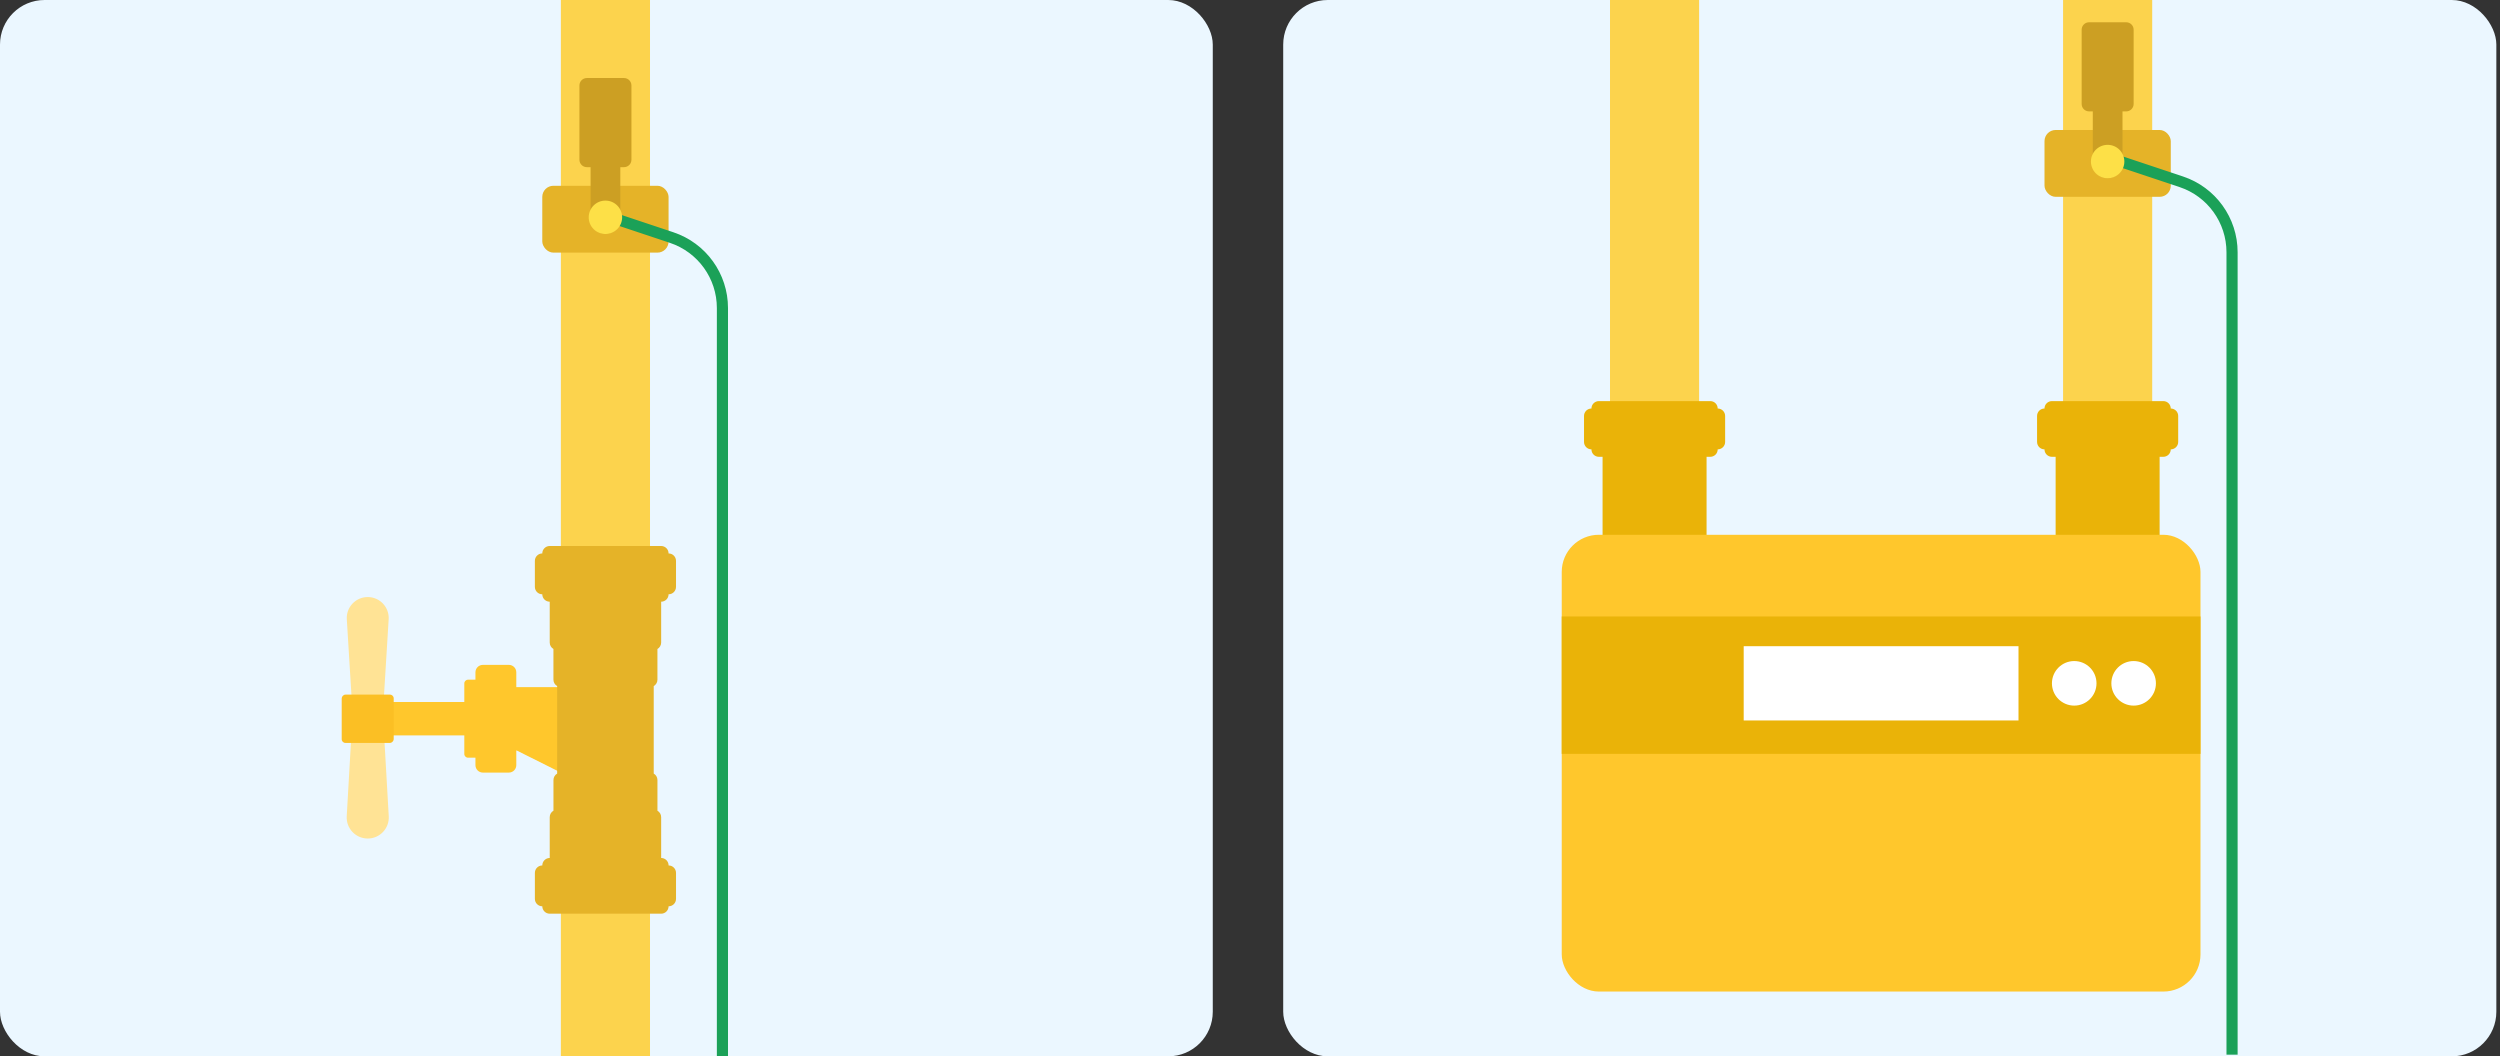 <svg width="355" height="150" viewBox="0 0 355 150" fill="none" xmlns="http://www.w3.org/2000/svg">
<rect x="0" y="0" width="355" height="150" fill="#333333" stroke="none"/>
<g clip-path="url(#clip0_137_21266)">
<rect width="172.214" height="150" rx="6.329" fill="#EBF7FF"/>
<path d="M68.567 94.412C67.985 94.412 67.513 94.884 67.513 95.466V96.517H66.459C66.168 96.517 65.932 96.753 65.932 97.044V99.681H52.744C52.453 99.681 52.217 99.917 52.217 100.208V103.9C52.217 104.191 52.453 104.427 52.744 104.427H65.93L65.932 104.426V107.066C65.932 107.357 66.168 107.593 66.459 107.593H67.513V108.652C67.513 109.234 67.985 109.706 68.567 109.707H72.26C72.842 109.706 73.314 109.234 73.314 108.652V106.556C73.353 106.565 73.39 106.578 73.426 106.596L79.408 109.587C79.759 109.763 80.172 109.508 80.172 109.116V98.102C80.172 97.811 79.935 97.575 79.644 97.575H73.314V95.466C73.314 94.884 72.842 94.412 72.26 94.412H68.567Z" fill="#FFC72C"/>
<rect x="79.643" y="-2.106" width="12.658" height="155.593" fill="#FCD34D"/>
<rect x="77.004" y="26.379" width="17.933" height="9.494" rx="1.582" fill="#E5B328"/>
<path d="M93.882 77.531C94.464 77.531 94.937 78.004 94.938 78.586V78.588H94.939C95.521 78.588 95.993 79.061 95.993 79.644V83.335C95.993 83.918 95.521 84.39 94.939 84.39H94.938C94.937 84.971 94.466 85.44 93.885 85.442V91.243C93.885 91.633 93.671 91.973 93.356 92.155V96.514C93.356 96.903 93.144 97.242 92.83 97.425V109.849C93.146 110.031 93.358 110.372 93.358 110.763V115.121C93.672 115.304 93.884 115.644 93.884 116.033V121.833L93.991 121.839C94.523 121.893 94.939 122.342 94.939 122.889V122.894H94.94C95.523 122.894 95.995 123.366 95.995 123.948V127.641C95.995 128.223 95.523 128.695 94.94 128.695H94.939C94.936 129.275 94.465 129.745 93.884 129.745H78.061C77.48 129.745 77.008 129.275 77.006 128.694C76.424 128.693 75.953 128.223 75.953 127.641V123.948C75.953 123.367 76.424 122.895 77.006 122.894V122.889C77.006 122.306 77.478 121.833 78.061 121.833V116.033C78.061 115.642 78.274 115.3 78.591 115.118V110.763C78.591 110.373 78.802 110.033 79.116 109.851V97.427C78.801 97.245 78.588 96.904 78.588 96.514V92.155C78.273 91.973 78.062 91.633 78.061 91.243V85.442H78.06C77.477 85.442 77.004 84.971 77.004 84.389C76.422 84.388 75.951 83.917 75.951 83.335V79.644C75.951 79.062 76.422 78.589 77.004 78.588V78.586C77.004 78.004 77.477 77.531 78.06 77.531H93.882Z" fill="#E5B328"/>
<path d="M88.608 11.08C89.191 11.08 89.664 11.552 89.664 12.135V22.684C89.664 23.266 89.191 23.738 88.608 23.738H88.083V31.122C88.083 32.287 87.138 33.232 85.973 33.232C84.808 33.232 83.863 32.287 83.863 31.122V23.738H83.335C82.752 23.738 82.279 23.266 82.279 22.684V12.135C82.279 11.552 82.752 11.08 83.335 11.08H88.608Z" fill="#CC9F23"/>
<path d="M49.235 115.912C49.137 117.627 50.501 119.071 52.219 119.071C53.937 119.071 55.301 117.627 55.203 115.912L54.48 103.249H49.959L49.235 115.912ZM52.219 84.781C50.503 84.781 49.142 86.227 49.247 87.939L49.958 99.549H54.478L55.19 87.939C55.294 86.227 53.934 84.781 52.219 84.781Z" fill="#FFE395"/>
<rect width="7.384" height="6.857" rx="0.527" transform="matrix(-1 0 0 1 55.906 98.637)" fill="#FBBF24"/>
<path d="M85.971 30.599L95.372 33.733C99.68 35.169 102.585 39.2 102.585 43.74V157.71" stroke="#1BA158" stroke-width="1.582"/>
<circle cx="85.97" cy="30.858" r="2.373" fill="#FDE047"/>
</g>
<g clip-path="url(#clip1_137_21266)">
<rect x="182.215" width="172.266" height="150" rx="6.328" fill="#EBF7FF"/>
<rect x="292.957" y="-17.931" width="12.656" height="155.566" fill="#FCD34D"/>
<rect x="228.621" y="-17.931" width="12.656" height="155.566" fill="#FCD34D"/>
<rect x="290.32" y="18.457" width="17.93" height="9.492" rx="1.582" fill="#E5B328"/>
<path d="M301.922 3.162C302.504 3.162 302.977 3.634 302.977 4.217V14.764C302.977 15.346 302.504 15.818 301.922 15.818H301.395V23.199C301.395 24.364 300.45 25.308 299.285 25.309C298.12 25.309 297.176 24.364 297.176 23.199V15.818H296.648C296.066 15.818 295.594 15.346 295.594 14.764V4.217C295.594 3.634 296.066 3.162 296.648 3.162H301.922Z" fill="#CC9F23"/>
<path d="M300.34 22.678L309.74 25.811C314.046 27.246 316.951 31.277 316.951 35.816V149.767" stroke="#1BA158" stroke-width="1.582"/>
<circle cx="299.285" cy="22.94" r="2.373" fill="#FDE047"/>
<path d="M307.193 56.957C307.775 56.957 308.247 57.428 308.248 58.01L308.356 58.016C308.888 58.07 309.303 58.518 309.303 59.064V62.756C309.303 63.302 308.888 63.75 308.356 63.805L308.248 63.81V63.812C308.248 64.395 307.776 64.867 307.193 64.867H306.666V80.688C306.666 80.98 306.43 81.216 306.139 81.216H292.428C292.137 81.216 291.9 80.979 291.9 80.688V64.867H291.373C290.791 64.867 290.318 64.395 290.318 63.812V63.81C289.736 63.81 289.264 63.338 289.264 62.756V59.064C289.264 58.518 289.679 58.069 290.211 58.016L290.318 58.01C290.319 57.428 290.791 56.957 291.373 56.957H307.193Z" fill="#EAB308"/>
<path d="M242.859 56.957C243.441 56.957 243.913 57.428 243.914 58.01L244.022 58.016C244.554 58.07 244.969 58.518 244.969 59.064V62.756C244.969 63.302 244.554 63.751 244.022 63.805L243.914 63.81V63.812C243.914 64.395 243.442 64.867 242.859 64.867H242.332V80.688C242.332 80.98 242.096 81.216 241.805 81.216H228.094C227.803 81.216 227.567 80.979 227.566 80.688V64.867H227.039C226.457 64.867 225.984 64.395 225.984 63.812V63.81C225.402 63.81 224.93 63.338 224.93 62.756V59.064C224.93 58.518 225.345 58.069 225.877 58.016L225.984 58.01C225.985 57.428 226.457 56.957 227.039 56.957H242.859Z" fill="#EAB308"/>
<rect x="221.766" y="75.938" width="90.703" height="64.863" rx="5.273" fill="#FFC72C"/>
<rect x="221.766" y="87.538" width="90.703" height="19.512" fill="#EAB308"/>
<rect x="247.605" y="91.759" width="39.023" height="10.547" fill="white"/>
<circle cx="294.539" cy="97.033" r="3.164" fill="white"/>
<circle cx="302.977" cy="97.033" r="3.164" fill="white"/>
</g>
<defs>
<clipPath id="clip0_137_21266">
<rect width="172.214" height="150" rx="6.329" fill="white"/>
</clipPath>
<clipPath id="clip1_137_21266">
<rect x="182.215" width="172.266" height="150" rx="6.328" fill="white"/>
</clipPath>
</defs>
</svg>
